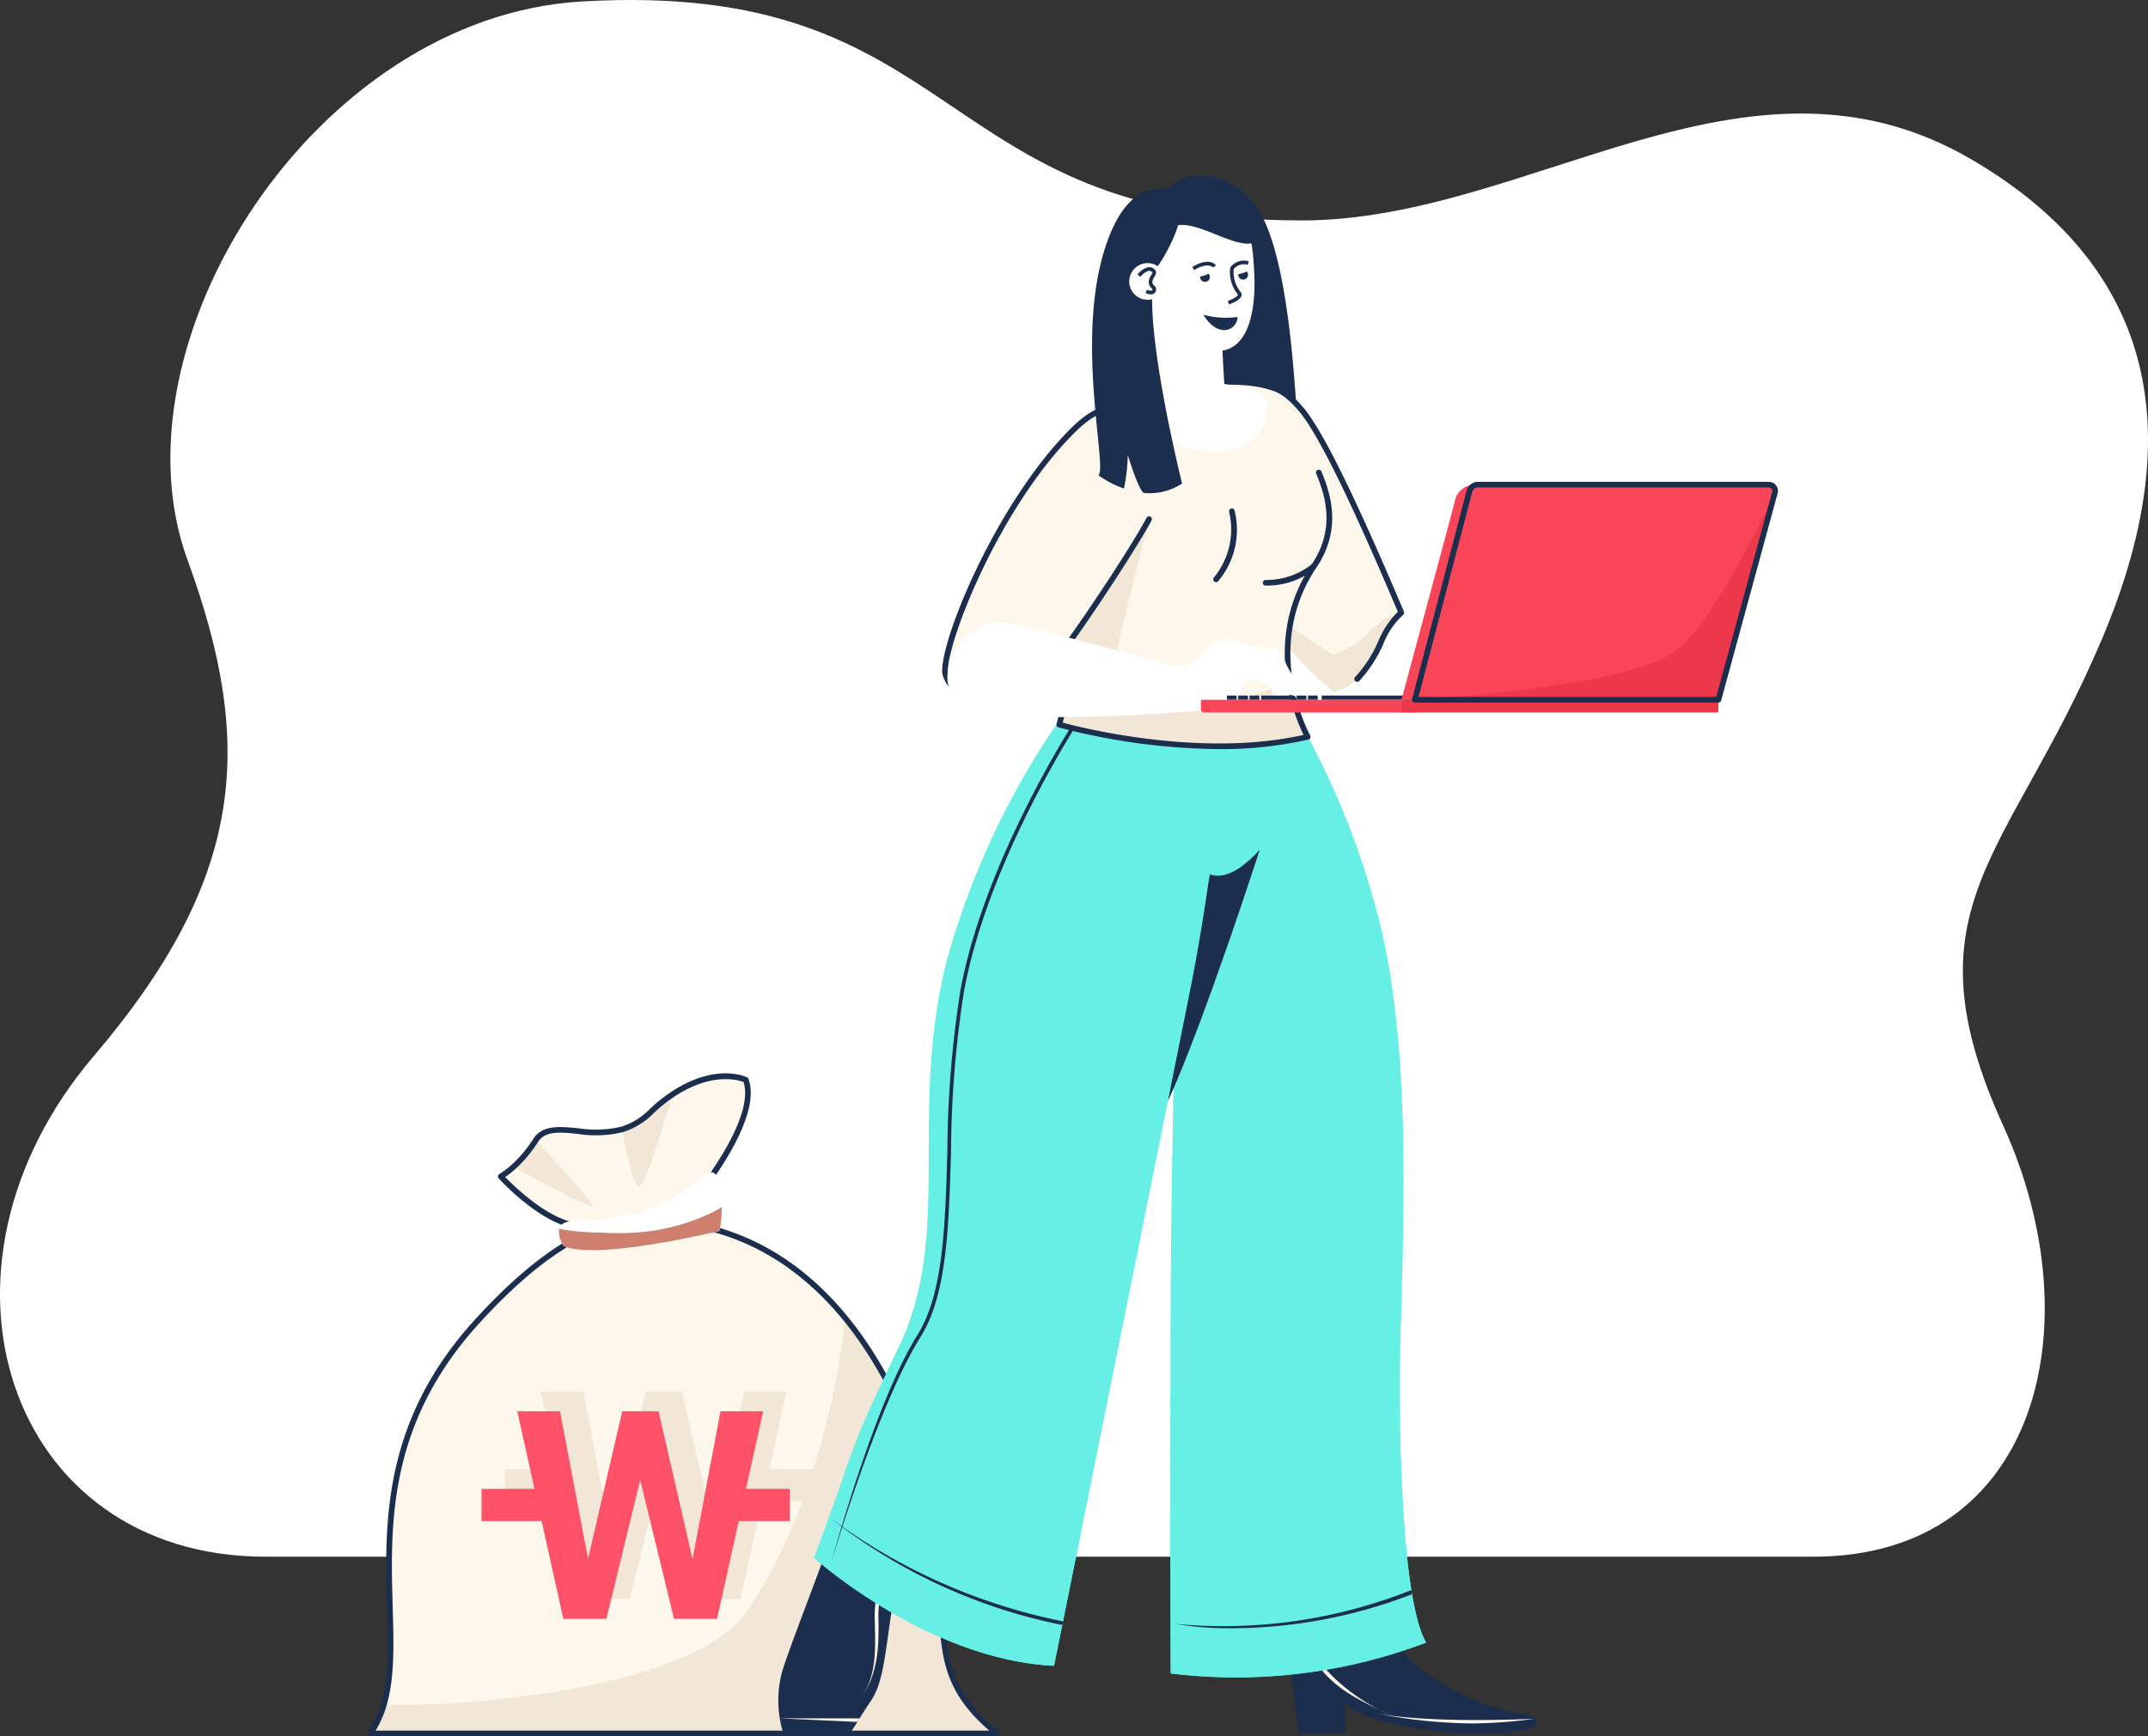<svg xmlns="http://www.w3.org/2000/svg" width="208.725" height="168.757" viewBox="0 0 208.725 168.757">
  <rect x="0" y="0" width="208.725" height="168.757" fill="#333333" stroke="none"/>
  <g id="그룹_5459" data-name="그룹 5459" transform="translate(19.609 9.059)">
    <path id="패스_8697" data-name="패스 8697" d="M194.677,157.852c-9.759-21.448.578-26.045,9.608-47.426,9.408-22.277,3.271-37.25-12.811-46.593-21.785-12.657-42.83,5.986-64.965,5.986-36.146,0-32.686-23.482-70.014-21.28-25.9,1.528-45.98,33.2-38.274,54.281,6.581,18,5.6,30.937-9.107,48.216C-8.535,171.764.745,199.7,25.8,199.7H176.191c21.933,0,27.244-22.6,18.486-41.847" transform="translate(-19.609 -57.452)" fill="#fff"/>
    <g id="주머니">
      <path id="패스_8762" data-name="패스 8762" d="M90.047,272.09c-4.082-10.41-12.3-21.154-26.767-20.493-4.045.185-9.136,2.944-15.413,9.875-14.479,15.984-4.642,32.03-10.287,39.936H98.49c-9.26-7.427-2.145-13.254-8.443-29.317" transform="translate(-21.21 -141.983)" fill="#f2e6d6"/>
      <path id="패스_8763" data-name="패스 8763" d="M65.019,251.634c-4.05,0-9.136,2.944-15.413,9.875-12.906,14.248-6.492,28.545-8.944,37.082,3.925.415,29.165-.774,35.051-8.784,4.026-5.479,8.32-16.01,9.766-28.743-3.841-4.287-8.535-9.431-20.459-9.431" transform="translate(-22.949 -142.021)" fill="#fef8ec"/>
      <path id="패스_8764" data-name="패스 8764" d="M98.134,301.327H37.224a.275.275,0,0,1-.224-.435c2.122-2.971,2-7.215,1.855-12.129-.233-7.986-.522-17.925,8.452-27.831,5.8-6.4,11.05-9.757,15.6-9.965,16.182-.731,23.885,12.632,27.036,20.668a44.1,44.1,0,0,1,3.084,16.516c.145,5.208.241,8.649,5.275,12.687a.275.275,0,0,1-.172.489m-60.4-.55H97.373c-4.652-4-4.753-7.644-4.891-12.61a43.619,43.619,0,0,0-3.046-16.332c-3.1-7.9-10.655-21.041-26.5-20.319-4.4.2-9.524,3.494-15.222,9.785-8.825,9.743-8.539,19.559-8.31,27.447.139,4.785.26,8.946-1.667,12.03" transform="translate(-20.854 -141.628)" fill="#1b2e4e"/>
      <path id="패스_8765" data-name="패스 8765" d="M83.394,221.1a14.753,14.753,0,0,0-2.082,1.681A6.9,6.9,0,0,1,78.5,224.5c-3.349,1.022-7.035-1.1-8.417,1.079a12.6,12.6,0,0,1-2.147,2.569,8.765,8.765,0,0,1-1.235.936s4.332,4.762,7.845,4.819c3.58.058,10.592-2.15,10.592-2.15s6.835-8.051,5.372-12.059c0,0-2.848-1.422-7.115,1.4" transform="translate(-37.645 -123.794)" fill="#fef8ec"/>
      <path id="패스_8766" data-name="패스 8766" d="M96.6,225.068a6.9,6.9,0,0,1-2.814,1.72c-.052.259.933,5.113,1.565,5.564s3.332-8.965,3.332-8.965a14.777,14.777,0,0,0-2.082,1.681" transform="translate(-52.928 -126.078)" fill="#f2e6d6"/>
      <path id="패스_8767" data-name="패스 8767" d="M69.534,236.241c.162.081,6.924,3.83,7.594,3.824.686-.006-5.447-6.393-5.447-6.393a12.626,12.626,0,0,1-2.147,2.569" transform="translate(-39.245 -131.883)" fill="#f2e6d6"/>
      <path id="패스_8768" data-name="패스 8768" d="M74.332,233.819h-.147c-3.591-.059-7.864-4.711-8.044-4.909a.274.274,0,0,1-.068-.226.277.277,0,0,1,.133-.2,8.683,8.683,0,0,0,1.191-.9,12.326,12.326,0,0,0,2.1-2.51c.874-1.379,2.564-1.214,4.352-1.042a10.866,10.866,0,0,0,4.216-.153,6.658,6.658,0,0,0,2.7-1.655,15.136,15.136,0,0,1,2.121-1.712h0c4.35-2.882,7.268-1.483,7.39-1.422a.273.273,0,0,1,.135.152c1.5,4.11-5.138,12-5.421,12.331a.274.274,0,0,1-.127.084c-.284.09-6.911,2.163-10.531,2.164m-7.562-5.044c.921.95,4.511,4.446,7.423,4.494,3.293.065,9.658-1.876,10.428-2.114.612-.737,6.48-7.945,5.311-11.615-.523-.2-3.1-.982-6.743,1.429a14.343,14.343,0,0,0-2.043,1.65,7.189,7.189,0,0,1-2.926,1.785,11.274,11.274,0,0,1-4.428.174c-1.755-.17-3.142-.3-3.836.79a12.907,12.907,0,0,1-2.194,2.625,10.544,10.544,0,0,1-.993.783" transform="translate(-37.289 -123.431)" fill="#1b2e4e"/>
      <path id="패스_8769" data-name="패스 8769" d="M94.026,240.862c-1.122.628-4.167,4.6-12.688,4.6-2.935,0-1.248,2.462-1.248,2.462,3.134,1.46,15.15-1.468,15.15-1.468.422-1.955.374-6.481-1.214-5.593" transform="translate(-44.93 -135.876)" fill="#fff"/>
      <path id="패스_8770" data-name="패스 8770" d="M89.363,250.748a24.361,24.361,0,0,1-5.645.265,22.694,22.694,0,0,1-4.068-.359,2.462,2.462,0,0,0,.441,1.665c3.134,1.46,15.15-1.468,15.15-1.468a12.342,12.342,0,0,0,.225-2.313c-.288.179-.583.346-.883.5a21.023,21.023,0,0,1-5.22,1.709" transform="translate(-44.931 -140.273)" fill="#cf7f6e"/>
      <path id="패스_8771" data-name="패스 8771" d="M97.587,297.214H93.322L95,289.67H90.852l-2.717,14.358L84.823,289.67H81.3L77.977,304l-2.73-14.331H71.1l1.674,7.543H67.633v3.132h5.838l2.108,9.5h4.185l3.285-13.5,3.284,13.5h4.185l2.108-9.5h4.959Z" transform="translate(-38.171 -163.488)" fill="#f2e6d6"/>
      <path id="패스_8772" data-name="패스 8772" d="M92.361,301.637H88.1l1.674-7.543H85.626l-2.717,14.358L79.6,294.093h-3.52l-3.326,14.331-2.73-14.331H65.877l1.674,7.543H62.407v3.132h5.838l2.108,9.5h4.185l3.285-13.5,3.284,13.5h4.185l2.108-9.5h4.959Z" transform="translate(-35.222 -165.984)" fill="#ff5168"/>
    </g>
    <g id="사람">
      <path id="패스_8773" data-name="패스 8773" d="M304.427,121.4s3.639-.022,3.851-2.357c.229-2.511,4.093-6.741,4.093-6.741s-2.363-1.242-5.622,1.693-5.2,3.31-5.2,3.31Z" transform="translate(-170.19 -63.233)" fill="#fff"/>
      <path id="패스_8774" data-name="패스 8774" d="M318.927,112.41a57.7,57.7,0,0,1,5.717,3.834c.339.267-.137.9-.562.823-1.654-.311-4.943-3.058-4.943-3.058s2.68,3.124,2.433,3.59a16.865,16.865,0,0,1-2.123,1.962c-.644.541-.768.312-1.427-.21a4.4,4.4,0,0,0-1.743-1c-.3.088-1.662,1.777-2.076,2.032,0,0-1.152-4.079-.512-5.225.736-1.318,5.236-2.748,5.236-2.748" transform="translate(-176.936 -63.443)" fill="#fff"/>
      <path id="패스_8775" data-name="패스 8775" d="M324.348,124.421l-2.752-2.909a10.206,10.206,0,0,1,2.752,2.909" transform="translate(-181.507 -68.581)" fill="#cf7f6e"/>
      <path id="패스_8776" data-name="패스 8776" d="M326.174,121.579l-2.98-3.682a12.554,12.554,0,0,1,2.98,3.682" transform="translate(-182.409 -66.54)" fill="#cf7f6e"/>
      <path id="패스_8777" data-name="패스 8777" d="M272.581,119.547l2.311,4c-3.49,1.253-18.886,3.012-23.571.58a4.439,4.439,0,0,1-2.487-5.067c.793-3,4.291-3.26,7.75-2.882.48.052,16,3.364,16,3.364" transform="translate(-140.371 -65.497)" fill="#fff"/>
      <path id="패스_8778" data-name="패스 8778" d="M249.98,319.821s-1.1,9.821,6.01,14.528,10.375,3.051,10.375,4.521c0,.926-5.461,1.555-11.589.578s-7.016-2.487-7.016-2.487v2.932H243.23l-.71-5.6a9.242,9.242,0,0,1-.178-4.618c.622-2.043,1.658-6.571,1.037-9.5Z" transform="translate(-136.643 -180.505)" fill="#1b2e4e"/>
      <path id="패스_8779" data-name="패스 8779" d="M249.605,338.361c-1.044-1.165-.818-2.479-.556-4a16.341,16.341,0,0,0,.237-1.776,27.456,27.456,0,0,0-.229-4.773l-.353.052a27,27,0,0,1,.227,4.7,15.922,15.922,0,0,1-.233,1.737c-.266,1.546-.517,3.005.642,4.3,1.594,1.779,3.814,2.875,6.672,4.15a18.249,18.249,0,0,1-6.406-4.388" transform="translate(-140.237 -185.015)" fill="#fef8ec"/>
      <path id="패스_8780" data-name="패스 8780" d="M261.1,361.311a49.258,49.258,0,0,0,9.6,1.063,45.24,45.24,0,0,0,6.133-.452c-.1.006-10.524.524-15.737-.611" transform="translate(-147.363 -203.922)" fill="#fef8ec"/>
      <path id="패스_8781" data-name="패스 8781" d="M144.746,307.029s-4.2,6.3-4.966,10.761-.849,7.786-2.165,9.741-1.74,2.82-2.1,3.184h-6.431a10.768,10.768,0,0,1-.159-5.827c.827-3.056,6.709-17.188,7.255-21.378Z" transform="translate(-72.577 -171.3)" fill="#1b2e4e"/>
      <path id="패스_8782" data-name="패스 8782" d="M128.928,362.625l7.538.345.216-.345Z" transform="translate(-72.766 -204.663)" fill="#fef8ec"/>
      <path id="패스_8783" data-name="패스 8783" d="M151.443,323.346l-.3-.2c-.095.14-2.333,3.453-2.76,5.53a12.1,12.1,0,0,0-.116,2.331c.015,2.2.318,5.153-1.45,7.468,1.841-2.412,1.821-5.336,1.806-7.471a11.954,11.954,0,0,1,.109-2.257c.413-2.006,2.683-5.368,2.706-5.4" transform="translate(-82.866 -182.381)" fill="#fef8ec"/>
      <path id="패스_8784" data-name="패스 8784" d="M214.326,20.663c.139-2.119,4.688-4,8.509.175,5.438,5.943,4.458,35.973,5.054,37.616,0,0-10.463,2.125-12.95-2.121,0,0-1.543-21.486-.613-35.67" transform="translate(-120.795 -10.355)" fill="#1b2e4e"/>
      <path id="패스_8785" data-name="패스 8785" d="M236.3,67.755c2.531,2.966,7.137,13.633,9.744,19.782-2.087,1.394-2.544,6.707-6.532,7.712A30.084,30.084,0,0,1,230.3,82.816c-1.933-5.6-.984-23.245,6-15.061" transform="translate(-129.485 -37.038)" fill="#f2e6d6"/>
      <path id="패스_8786" data-name="패스 8786" d="M236.3,67.755c2.531,2.966,7.137,13.633,9.744,19.782-3.011.611-3.047,2.985-6.663,4.086-3.33-2.33-7.553-4.378-9.082-8.806-1.933-5.6-.984-23.245,6-15.061" transform="translate(-129.485 -37.038)" fill="#fef8ec"/>
      <path id="패스_8787" data-name="패스 8787" d="M241.4,93.891a.275.275,0,0,1-.191-.473,12.378,12.378,0,0,0,2.241-3.465,8.683,8.683,0,0,1,1.9-2.872c-3.014-7.1-7.246-16.735-9.615-19.511-1.524-1.786-2.807-2.4-3.816-1.823-2.865,1.638-3.245,12.19-1.716,16.616a.275.275,0,0,1-.519.179c-1.464-4.239-1.334-15.387,1.963-17.273,1.269-.727,2.787-.072,4.507,1.943,2.44,2.86,6.755,12.7,9.788,19.853a.274.274,0,0,1-.1.336,7.446,7.446,0,0,0-1.9,2.8,12.971,12.971,0,0,1-2.351,3.615.275.275,0,0,1-.191.077" transform="translate(-129.129 -36.676)" fill="#1b2e4e"/>
      <path id="패스_8788" data-name="패스 8788" d="M226.3,131.509a77.949,77.949,0,0,1,9.985,22.925c3.788,14.541,2.014,36.511,2.035,45.334s.528,21.519,2.587,25.048a52.168,52.168,0,0,1-24.818,3s-.142-34.389.118-48.4.795-46.712.795-46.712Z" transform="translate(-121.935 -74.223)" fill="#65efe5"/>
      <path id="패스_8789" data-name="패스 8789" d="M219.581,171.171s1.859.96,4.834-2.37c0,0-5.264,16.4-8.937,24.485,0,0,1.743-10.74,4.1-22.115" transform="translate(-121.615 -95.27)" fill="#1b2e4e"/>
      <path id="패스_8790" data-name="패스 8790" d="M163.233,131.166a77.688,77.688,0,0,0-13.61,26.67c-4.025,15.179.582,26.863-4.811,38.074s-4.007,9.2-8.212,20.482c0,0,10.983,9.881,23.31,10.491,0,0,10.489-51.987,13.177-65.432s2.884-21.8,3.727-26.823Z" transform="translate(-77.096 -74.029)" fill="#65efe5"/>
      <path id="패스_8791" data-name="패스 8791" d="M238.318,275.6c-.006-2.406.122-5.791.234-9.734-4.733,13.3-13.382,19.748-22.5,22.554.009,8.611.036,15.227.036,15.227a52.169,52.169,0,0,0,24.818-3c-2.06-3.529-2.567-16.224-2.587-25.048" transform="translate(-121.938 -150.051)" fill="#65efe5"/>
      <path id="패스_8792" data-name="패스 8792" d="M138.46,315.044c-.477,1.357-1.07,3.007-1.859,5.128,0,0,10.982,9.881,23.309,10.491l2.584-12.814a64.94,64.94,0,0,1-24.035-2.8" transform="translate(-77.097 -177.809)" fill="#65efe5"/>
      <path id="패스_8793" data-name="패스 8793" d="M163.982,140.337c-.087.133-8.728,13.464-11.04,26.1a104.281,104.281,0,0,0-1.268,15.709c-.219,7.389-.408,13.77-2.911,17.765-4.245,6.774-8.34,22.023-8.384,22.175.044-.152,4.468-15.254,8.686-21.986,2.555-4.078,2.746-10.5,2.966-17.944a103.932,103.932,0,0,1,1.262-15.655c2.3-12.563,10.9-25.836,10.988-25.968Z" transform="translate(-79.229 -79.205)" fill="#1b2e4e"/>
      <path id="패스_8794" data-name="패스 8794" d="M140.391,318.048a53.3,53.3,0,0,0,22.471,10.34l.067-.351a56.458,56.458,0,0,1-22.538-9.989" transform="translate(-79.236 -179.504)" fill="#1b2e4e"/>
      <path id="패스_8795" data-name="패스 8795" d="M240.029,333.986a49.236,49.236,0,0,1-22.992,3.283,31.633,31.633,0,0,0,5.668.431,48.94,48.94,0,0,0,17.391-3.305Z" transform="translate(-122.495 -188.5)" fill="#1b2e4e"/>
      <path id="패스_8796" data-name="패스 8796" d="M226.191,156.223s-2.191,1.794-3.568.592-1.054-9.968-1.054-9.968l1.854-3.031h4.412Z" transform="translate(-125.034 -81.169)" fill="#65efe5"/>
      <path id="패스_8797" data-name="패스 8797" d="M215.241,71.5l-15.906-5.523c-7.239,2.07-6.794,7.234-6.443,12.876a63.554,63.554,0,0,1-1.612,19.759s13.092,3.819,24.138,1.184c0,0-4.83-8.475.617-16.61,2.926-4.371.885-8.415-.795-11.686" transform="translate(-107.958 -37.234)" fill="#f2e6d6"/>
      <path id="패스_8798" data-name="패스 8798" d="M215.921,71.5l-15.906-5.523c-7.239,2.07-6.794,7.234-6.443,12.876a68.6,68.6,0,0,1-1.087,17.511c2.662,1.069,17.813,1.522,21.789-2.418a15.3,15.3,0,0,1,2.441-10.76c2.926-4.371.885-8.415-.795-11.686" transform="translate(-108.637 -37.234)" fill="#fef8ec"/>
      <path id="패스_8799" data-name="패스 8799" d="M191.823,107.608c-1.541,1.259,4.929,1.33,4.929,1.33l3.413-13.859s-6.693,11.182-8.341,12.529" transform="translate(-108.129 -53.662)" fill="#f2e6d6"/>
      <path id="패스_8800" data-name="패스 8800" d="M224.161,67.351c-.444-2.389-5.262-2.335-6.382-2.306-2.118.054-6.414-.055-8.006.4l15.906,5.523a14.85,14.85,0,0,1-1.517-3.617" transform="translate(-118.394 -36.707)" fill="#fef8ec"/>
      <path id="패스_8801" data-name="패스 8801" d="M206.462,111.172a63.242,63.242,0,0,1-15.616-2.114.275.275,0,0,1-.187-.341c0-.006.184-.638.426-1.778a.275.275,0,1,1,.538.115c-.156.736-.287,1.258-.363,1.549,1.873.5,13.471,3.425,23.4,1.188-.81-1.647-4.083-9.289.795-16.575,2.251-3.362,1.414-6.476.434-8.814a.275.275,0,1,1,.507-.213c1.034,2.464,1.912,5.752-.484,9.332-5.286,7.894-.654,16.238-.607,16.322a.275.275,0,0,1-.175.4,37.674,37.674,0,0,1-8.663.926" transform="translate(-107.601 -47.421)" fill="#1b2e4e"/>
      <path id="패스_8802" data-name="패스 8802" d="M206.409,55.056c.463-.074.916-.137,1.358-.192l-.495-8.234a59.794,59.794,0,0,0,6.765,2.087l.352,5.855s1.38.262,2.238.414c2.148.38,2.112,1.822,1.686,3.275-1.288,4.4-9.9,3.742-14.5-2.167a7.9,7.9,0,0,1,2.6-1.039" transform="translate(-115.031 -26.317)" fill="#fff"/>
      <path id="패스_8803" data-name="패스 8803" d="M165.778,95.662c.151-3.639,5.55-16.579,12.593-23.44,6.7-6.526,9.583,4.292,7.226,8.8-1.587,3.039-9.863,15.678-12.207,17.393-3.363,2.459-7.695-.792-7.613-2.758" transform="translate(-93.563 -39.609)" fill="#fef8ec"/>
      <path id="패스_8804" data-name="패스 8804" d="M170.378,99.226a5.9,5.9,0,0,1-2.7-.707c-1.509-.806-2.573-2.161-2.529-3.224.162-3.92,5.757-16.886,12.677-23.626,1.485-1.447,2.894-2.163,4.176-2.117a.275.275,0,0,1,.266.284.269.269,0,0,1-.284.266c-1.133-.039-2.4.623-3.774,1.962C170.97,79.112,165.834,91.99,165.7,95.317c-.035.849.927,2.016,2.238,2.716a4.583,4.583,0,0,0,4.938-.192c2.223-1.627,10.481-14.151,12.126-17.3a.275.275,0,1,1,.487.254c-1.477,2.828-9.843,15.7-12.288,17.488a4.689,4.689,0,0,1-2.82.94" transform="translate(-93.208 -39.253)" fill="#1b2e4e"/>
      <path id="패스_8805" data-name="패스 8805" d="M201.812,125.208c.036-.485-1.655-.924-2.618-3.2s-1.578-1.078-3.657-1.694-2.464-1.078-4.157.539-2.31,1.694-3.426,1.386-12.475-3.557-16.31-4.132-8.208,6.73-2.783,8.4c5.646,1.742,23.635,0,23.635,0a3.073,3.073,0,0,0,2.464-1.944c.462-1.674,2.406-.828,2.791-.019s0,1.867.847,1.829.847-1.328.847-1.328,2.307.964,2.368.154" transform="translate(-93.87 -66.644)" fill="#fff"/>
      <path id="패스_8806" data-name="패스 8806" d="M218.637,50.686l.106,1.775a9.213,9.213,0,0,1-6.835-3.248s-.155-2.334-.139-2.323c4.179,2.169,6.868,3.8,6.868,3.8" transform="translate(-119.521 -26.464)" fill="#fff"/>
      <path id="패스_8807" data-name="패스 8807" d="M218.114,40.612c-1.9.1-5.532-2.283-6.406-3.978a11.1,11.1,0,0,1-.312-3.055,5.4,5.4,0,0,1,3.243-5.658,13.361,13.361,0,0,1,4.178-.325c2.507.37,2.567,2.555,2.735,5.081.188,2.834-.08,7.756-3.437,7.935" transform="translate(-119.302 -15.551)" fill="#fff"/>
      <path id="패스_8808" data-name="패스 8808" d="M205.278,21.284c-2.567,0-4.049,2.255-4.946,4.467-3.7,9.1-.189,22.664-1.116,23.4a9.814,9.814,0,0,0,2.48,1.286,18.13,18.13,0,0,0,.372-3.257s1.114,3.648,1.592,3.686a5.722,5.722,0,0,0,3.683-.917s-4.537-18.152-2.284-21.249c1.046-1.439,4.233-7.4.219-7.412" transform="translate(-112.087 -12.012)" fill="#1b2e4e"/>
      <path id="패스_8809" data-name="패스 8809" d="M229,41.611c.181-.061,1.088-.387,1.206-.834a.416.416,0,0,0-.106-.4,3.063,3.063,0,0,1-.635-2.215,1.291,1.291,0,0,1,1.36-.393l.093-.344a1.638,1.638,0,0,0-1.77.564l-.024.035-.007.043a3.422,3.422,0,0,0,.717,2.549c.034.038.03.056.027.068-.045.169-.54.44-.974.587Z" transform="translate(-129.184 -21.085)" fill="#1b2e4e"/>
      <path id="패스_8810" data-name="패스 8810" d="M224.3,27.727c.385-.93-.041-2.762-2.495-3.918-3.007-1.418-4.9.308-5.2,2.322,1.963-.937,5.664,2,7.691,1.6" transform="translate(-122.253 -13.145)" fill="#1b2e4e"/>
      <path id="패스_8811" data-name="패스 8811" d="M210.451,39.587a1.782,1.782,0,1,1-1.886-1.672,1.781,1.781,0,0,1,1.886,1.672" transform="translate(-116.768 -21.397)" fill="#fff"/>
      <path id="패스_8812" data-name="패스 8812" d="M210.013,41.463a.6.6,0,0,0,.19-.028.475.475,0,0,0,.287-.257.453.453,0,0,0-.147-.571.406.406,0,0,1-.166-.4,1.108,1.108,0,0,1,.193-.459c.132-.213.331-.537-.138-.835-.635-.4-1.424.5-1.512.609l.274.229c.17-.2.73-.737,1.047-.537.172.109.17.114.026.346a1.432,1.432,0,0,0-.243.6.749.749,0,0,0,.271.695c.1.1.1.1.074.163a.122.122,0,0,1-.076.071.689.689,0,0,1-.429-.088l-.168.315a1.228,1.228,0,0,0,.518.14" transform="translate(-117.8 -21.905)" fill="#1b2e4e"/>
      <path id="패스_8813" data-name="패스 8813" d="M222.693,40.554a.457.457,0,0,0,0,.073.473.473,0,0,0,.945-.057.465.465,0,0,0-.122-.286,3.163,3.163,0,0,1-.82.27" transform="translate(-125.685 -22.736)" fill="#1b2e4e"/>
      <path id="패스_8814" data-name="패스 8814" d="M231.208,40.042a.459.459,0,0,0,0,.074.473.473,0,0,0,.945-.057.468.468,0,0,0-.122-.287,3.147,3.147,0,0,1-.82.27" transform="translate(-130.491 -22.447)" fill="#1b2e4e"/>
      <path id="패스_8815" data-name="패스 8815" d="M221.12,38.414c1.387-.825,1.83-.26,1.835-.254l.293-.2c-.024-.036-.612-.859-2.31.152Z" transform="translate(-124.696 -21.225)" fill="#1b2e4e"/>
      <path id="패스_8816" data-name="패스 8816" d="M226.742,49.641a8.2,8.2,0,0,1-3.316-.221s.817,1.515,2.044,1.5a1.3,1.3,0,0,0,1.272-1.276" transform="translate(-126.1 -27.892)" fill="#1b2e4e"/>
      <path id="패스_8817" data-name="패스 8817" d="M225.888,99.792a.275.275,0,0,1-.207-.455,7.319,7.319,0,0,0,1.478-6.372.275.275,0,0,1,.528-.152A7.762,7.762,0,0,1,226.1,99.7a.273.273,0,0,1-.207.095" transform="translate(-127.335 -52.271)" fill="#1b2e4e"/>
      <path id="패스_8818" data-name="패스 8818" d="M237.06,107.082h-.111a.275.275,0,0,1-.265-.284.272.272,0,0,1,.284-.265A7.08,7.08,0,0,0,241.45,105a.275.275,0,0,1,.374.4,7.433,7.433,0,0,1-4.764,1.675" transform="translate(-133.583 -59.222)" fill="#1b2e4e"/>
      <path id="패스_8819" data-name="패스 8819" d="M229.626,134.5v.31h-.948V134.4h.844a.1.1,0,0,1,.1.1" transform="translate(-129.064 -75.853)" fill="#1b2e4e"/>
      <path id="패스_8820" data-name="패스 8820" d="M232.15,134.5v.31H231.2V134.4h.844a.1.1,0,0,1,.1.1" transform="translate(-130.49 -75.853)" fill="#1b2e4e"/>
      <path id="패스_8821" data-name="패스 8821" d="M234.672,134.5v.31h-.947V134.4h.844a.1.1,0,0,1,.1.1" transform="translate(-131.913 -75.853)" fill="#1b2e4e"/>
      <path id="패스_8822" data-name="패스 8822" d="M245.186,134.5v.31h-.947V134.4h.844a.1.1,0,0,1,.1.1" transform="translate(-137.847 -75.853)" fill="#1b2e4e"/>
      <path id="패스_8823" data-name="패스 8823" d="M247.711,134.5v.31h-.947V134.4h.844a.1.1,0,0,1,.1.1" transform="translate(-139.272 -75.853)" fill="#1b2e4e"/>
      <path id="패스_8824" data-name="패스 8824" d="M277.331,134.5v.31h-.947V134.4h.844a.1.1,0,0,1,.1.1" transform="translate(-155.99 -75.853)" fill="#1b2e4e"/>
      <path id="패스_8825" data-name="패스 8825" d="M279.854,134.5v.31h-.947V134.4h.844a.1.1,0,0,1,.1.1" transform="translate(-157.414 -75.853)" fill="#1b2e4e"/>
      <path id="패스_8826" data-name="패스 8826" d="M239.594,134.5v.31h-3.257V134.4h3.154a.1.1,0,0,1,.1.1" transform="translate(-133.387 -75.853)" fill="#1b2e4e"/>
      <path id="패스_8827" data-name="패스 8827" d="M285.053,134.5v.31H281.8V134.4h3.153a.1.1,0,0,1,.1.1" transform="translate(-159.044 -75.853)" fill="#1b2e4e"/>
      <path id="패스_8828" data-name="패스 8828" d="M261.144,134.5v.31H249.833V134.4h11.208a.1.1,0,0,1,.1.1" transform="translate(-141.004 -75.853)" fill="#1b2e4e"/>
      <path id="패스_8829" data-name="패스 8829" d="M243.678,135.344l.308,1.238H223.2a.306.306,0,0,1-.308-.305v-.932Z" transform="translate(-125.801 -76.387)" fill="#f84558"/>
      <path id="패스_8830" data-name="패스 8830" d="M276.741,87.351h28.268a.6.6,0,0,1,.588.75L300.1,108.257h-29.5l5.3-20.263a.857.857,0,0,1,.832-.643" transform="translate(-152.728 -49.3)" fill="#ec384a"/>
      <path id="패스_8831" data-name="패스 8831" d="M276.741,87.351h28.268a.6.6,0,0,1,.588.75s-5.947,12.975-9.918,15.6c-5.242,3.467-25.074,4.556-25.074,4.556l5.3-20.263a.857.857,0,0,1,.832-.643" transform="translate(-152.728 -49.3)" fill="#f84558"/>
      <path id="패스_8832" data-name="패스 8832" d="M298.412,136.429a.153.153,0,0,1-.154.153H267.607v-1.238h30.8Z" transform="translate(-151.036 -76.387)" fill="#ec384a"/>
      <path id="패스_8833" data-name="패스 8833" d="M272.77,89.052a2.006,2.006,0,0,1,1.823-1.7l-5.679,20.906h-1.306s3.984-14.71,5.162-19.206" transform="translate(-151.037 -49.301)" fill="#f84558"/>
      <path id="패스_8834" data-name="패스 8834" d="M299.747,108.176h-29.5a.275.275,0,0,1-.266-.345l5.3-20.263a1.131,1.131,0,0,1,1.1-.848h28.268a.878.878,0,0,1,.7.341.868.868,0,0,1,.156.751l-5.494,20.16a.274.274,0,0,1-.265.2m-29.143-.55h28.933l5.438-19.953a.319.319,0,0,0-.059-.274.33.33,0,0,0-.263-.129H276.385a.582.582,0,0,0-.565.436Z" transform="translate(-152.372 -48.945)" fill="#1b2e4e"/>
    </g>
  </g>
</svg>
